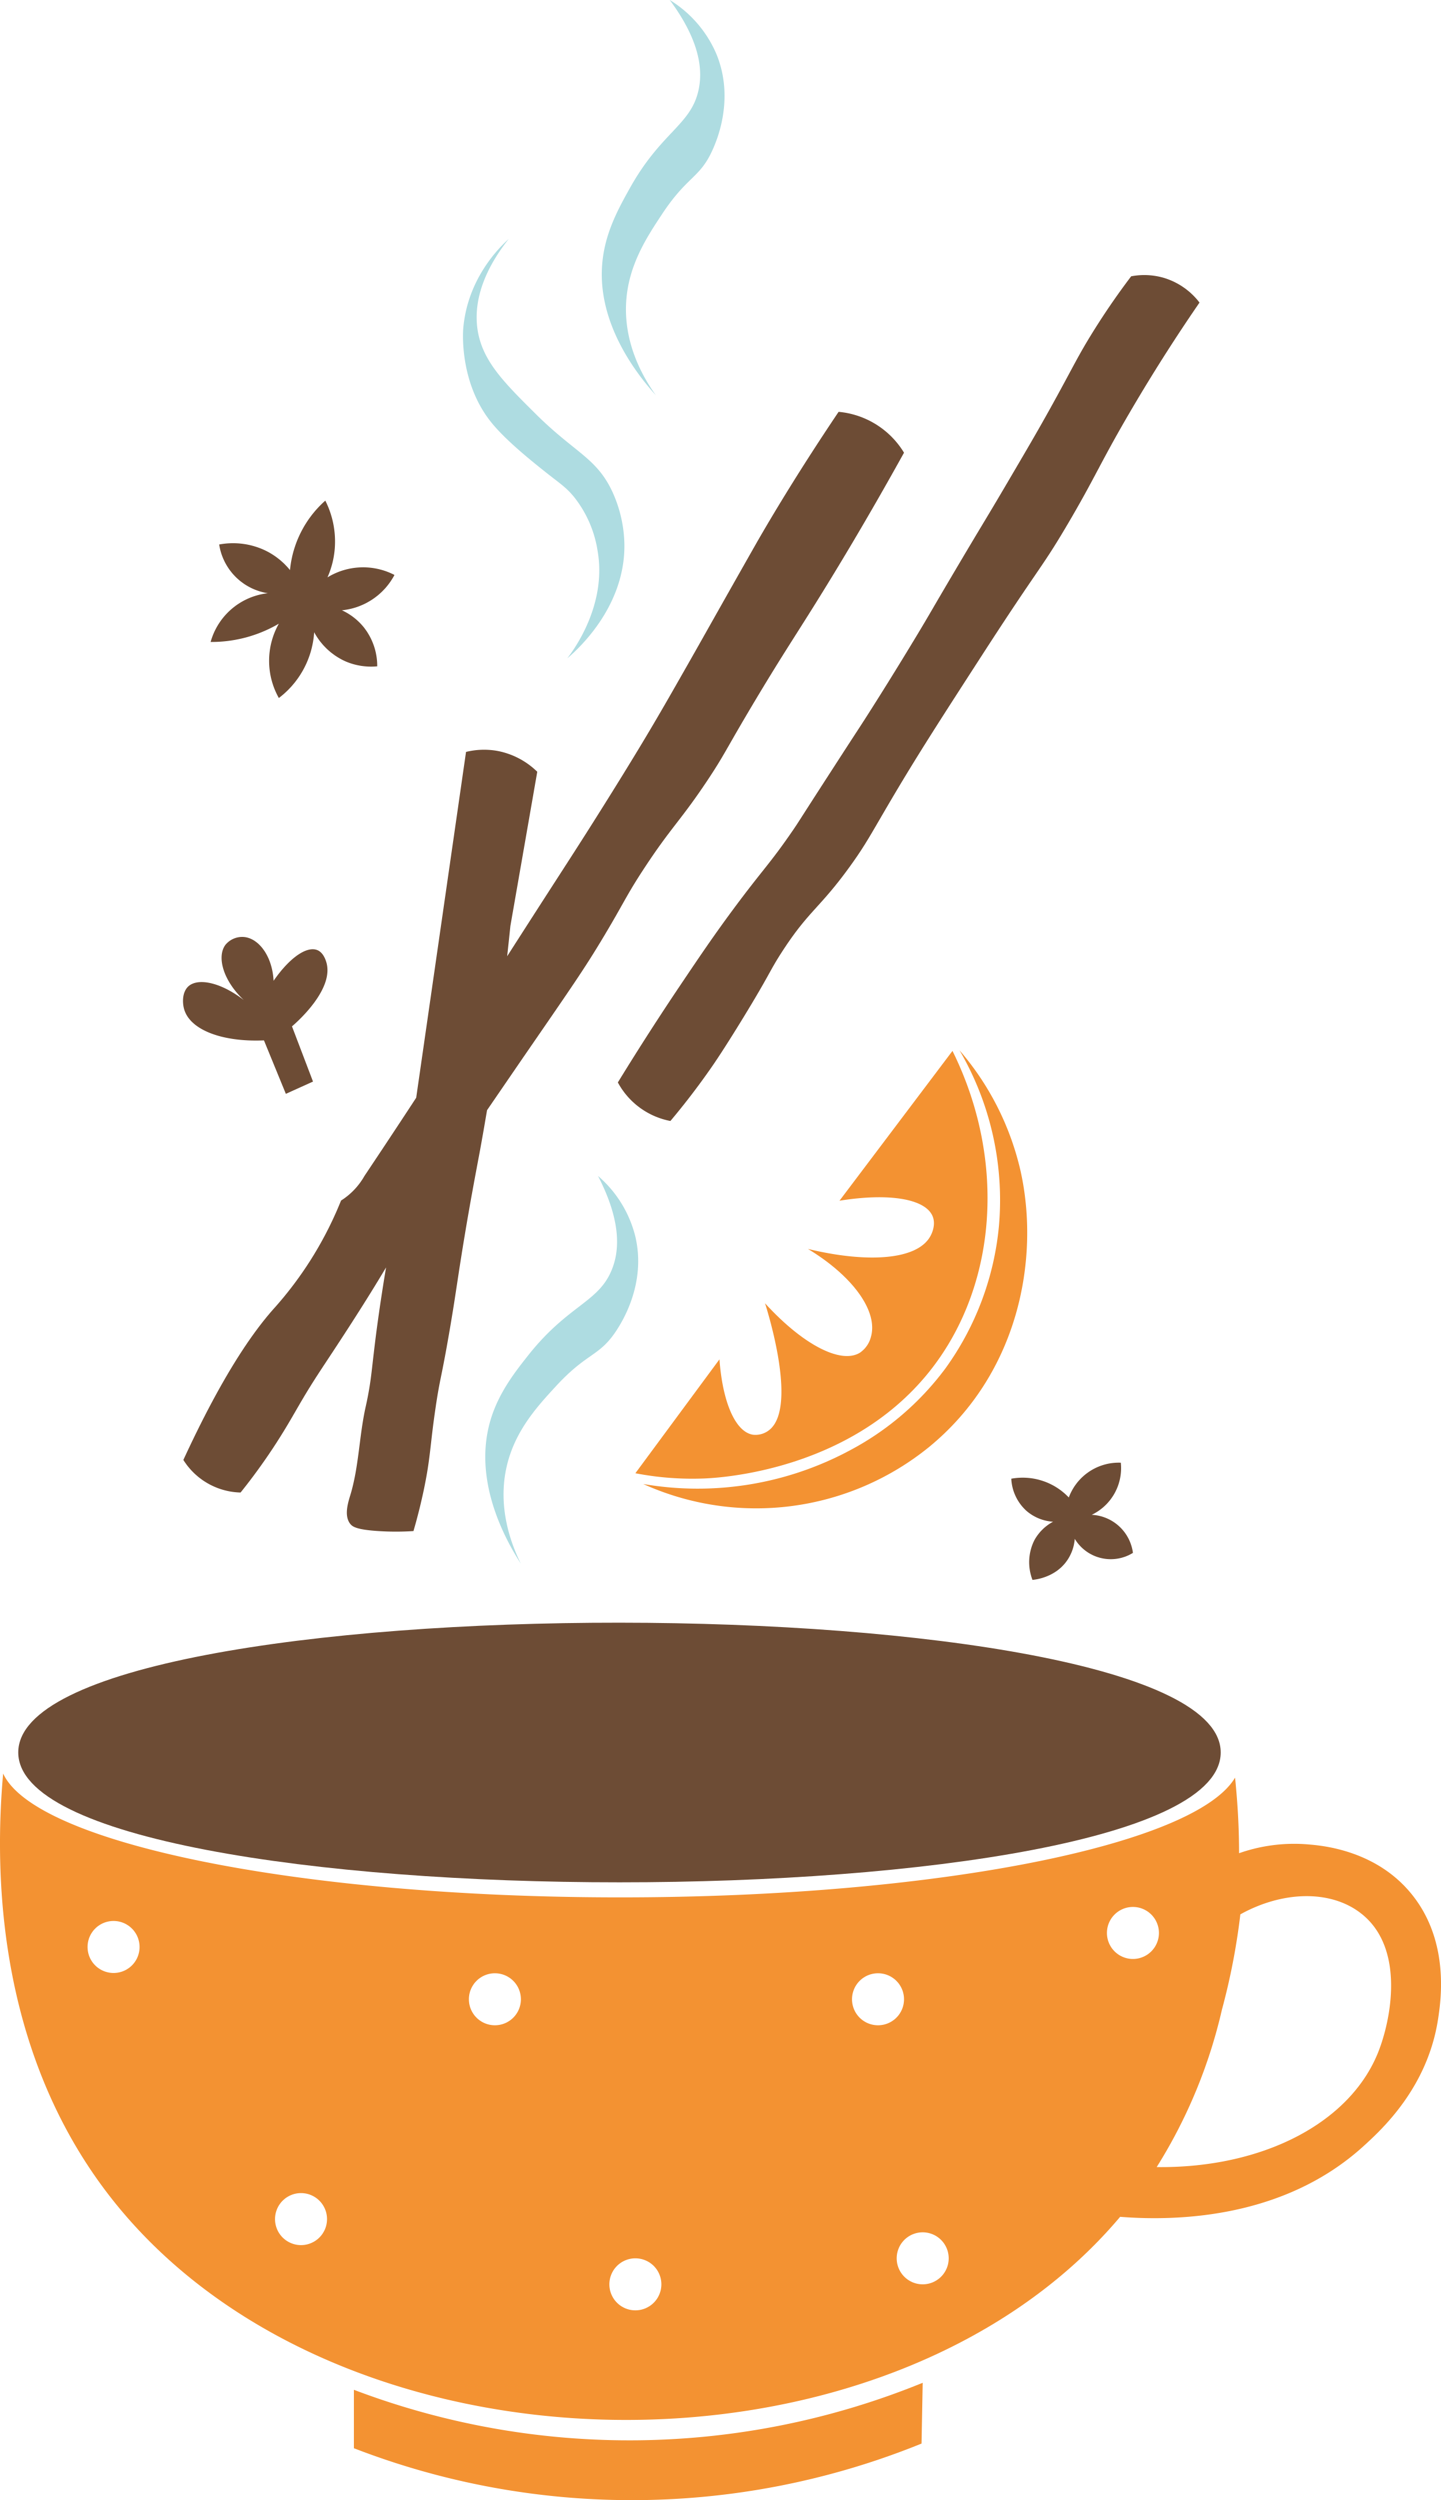<svg id="Слой_2" data-name="Слой 2" xmlns="http://www.w3.org/2000/svg" viewBox="0 0 411.25 713.34"><defs><style>.cls-1{fill:#6d4c35;}.cls-2{fill:#f39232;}.cls-3{fill:#aedce1;}</style></defs><title>Tea</title><path class="cls-1" d="M164.43,235.82a20.73,20.73,0,0,0-7-5.57,21.41,21.41,0,0,0-13.21-1.73,16.64,16.64,0,0,0,13.9,13.9,19.17,19.17,0,0,0-16.34,13.91,38,38,0,0,0,19.47-5.22,21.61,21.61,0,0,0,0,21.21,25.58,25.58,0,0,0,10.08-18.77,19,19,0,0,0,9,8.34,18.52,18.52,0,0,0,9,1.39,17.8,17.8,0,0,0-3.82-11.12,17.35,17.35,0,0,0-6.26-4.87,19.09,19.09,0,0,0,15-10.08,19.48,19.48,0,0,0-19.12.69,25.25,25.25,0,0,0,2.09-8.34A25.89,25.89,0,0,0,174.51,216a30.34,30.34,0,0,0-10.08,19.82Z" transform="translate(-81.67 -73.17)"/><path class="cls-1" d="M386.67,500.49a15.21,15.21,0,0,1,14.87-10,14.77,14.77,0,0,1-8.3,14.87A12.49,12.49,0,0,1,405,516.22a12,12,0,0,1-16.6-4,12.64,12.64,0,0,1-2.07,6c-3.33,5-9.11,5.62-10,5.71a14,14,0,0,1,.55-11.34,13.2,13.2,0,0,1,5.33-5.26,12.85,12.85,0,0,1-7.61-3.11,13.23,13.23,0,0,1-4.32-9.16,18.13,18.13,0,0,1,16.42,5.36Z" transform="translate(-81.67 -73.17)"/><path class="cls-1" d="M165,366c.87-.73,12.36-10.57,9.74-18.5-.21-.63-.85-2.56-2.49-3.25-3-1.24-7.94,2.14-12.5,8.75-.38-7.22-4.36-12.18-8.5-12.5a6.19,6.19,0,0,0-5.25,2.25c-2.44,3.27-.83,10,5.25,15.75-6.73-5.2-13.2-6.38-15.87-3.87-1.71,1.62-1.74,4.67-1.09,6.7,1.84,5.75,10.9,9.18,22.71,8.67l6.25,15.25,7.75-3.5Z" transform="translate(-81.67 -73.17)"/><path class="cls-1" d="M258,382a21.65,21.65,0,0,0,15,11c2.92-3.47,7-8.55,11.5-15,1.27-1.82,3.81-5.54,9-14,8.2-13.39,7.69-13.65,11.5-19.5,7.61-11.7,10.62-12.14,19.5-24.5,4.45-6.2,5.8-9,12-19.5,7.28-12.3,13.35-21.7,25.5-40.5,16.77-25.95,16.74-24.3,24.5-37.5s9.13-17.17,17.5-31.5c8.05-13.78,15.24-24.59,20-31.5a20.1,20.1,0,0,0-10-7,19.87,19.87,0,0,0-9.5-.5c-2.64,3.47-6.62,8.95-11,16s-5.72,10.19-12,21.5c-3.8,6.85-6.87,12.07-13,22.5-5.93,10.08-6.15,10.23-14,23.5-7.35,12.42-7.17,12.33-11.5,19.5-5.91,9.8-10.74,17.45-13,21-2.93,4.62-2.71,4.17-11,17-9.94,15.37-9.39,14.65-11,17-6.63,9.68-8.51,11.05-17,22.5-5.71,7.71-9.54,13.39-15,21.5C270.83,361.68,264.7,371.08,258,382Z" transform="translate(-81.67 -73.17)"/><path class="cls-2" d="M287,461l-24,32.5a85.64,85.64,0,0,0,19.5,1.5c4.5-.17,41.3-2.13,64-30,19.82-24.34,22.53-60.63,7-92l-32.25,42.75c14.29-2.31,24.67-.51,26.62,4.53.94,2.43-.34,5-.71,5.63-3.75,6.74-17.85,7.7-34.91,3.59,12.76,7.72,20,17.7,18,25a7.8,7.8,0,0,1-3.2,4.63c-5.39,3.26-16.17-2.21-27.05-14.13,1,3.14,9.53,30.78.75,36.5a6.23,6.23,0,0,1-4.25,1C291.53,481.66,287.88,473.21,287,461Z" transform="translate(-81.67 -73.17)"/><path class="cls-2" d="M265.25,496.57a91.79,91.79,0,0,0,59.25-9.75,81.41,81.41,0,0,0,27-23.25,82.54,82.54,0,0,0,15.25-40.5,84.72,84.72,0,0,0-11.25-50.25A80,80,0,0,1,373,407.57c5.4,24.79-.55,57.49-26.25,78.5A78.28,78.28,0,0,1,265.25,496.57Z" transform="translate(-81.67 -73.17)"/><path class="cls-1" d="M332.33,194.67a24.41,24.41,0,0,0-11.33-4c-10.8,16.05-18.27,28.47-23,36.66-1.61,2.82-6.61,11.64-11.33,20-3.85,6.82-5.45,9.68-8.67,15.34-3.12,5.47-6,10.56-9,15.66-1.84,3.15-6.53,11.12-15.67,25.67-6.06,9.66-10,15.69-16,25-4.13,6.41-7.72,12-10.92,17,.31-2.78.61-5.65.92-8.64q3.84-22,7.67-44a22.15,22.15,0,0,0-11.67-6,21.55,21.55,0,0,0-8.66.34l-14.22,98.66c-2.84,4.35-5.91,9-9.45,14.34l-5.33,8a20,20,0,0,1-2.67,3.66,19.64,19.64,0,0,1-4,3.34,104.44,104.44,0,0,1-19.33,31c-6.11,6.9-14.69,19.21-25.67,43A19.83,19.83,0,0,0,150.33,499c1.86-2.31,4.6-5.85,7.67-10.33,4.22-6.16,6.84-10.85,8.67-14,4.87-8.44,6.91-11,14.66-23,4.86-7.53,8-12.66,10.52-16.89-1.08,6.42-1.9,12-2.52,16.55-1.72,12.8-1.5,15.1-3.33,23.34s-1.89,16.9-4.33,25c-.65,2.13-1.91,6,0,8.33.65.78,1.85,1.6,8,2a77,77,0,0,0,10,0c.8-2.74,1.93-6.88,3-12,1.91-9.19,1.71-12.41,3.33-23.33,1.27-8.59,1.57-7.83,4-22,1.41-8.23,1.85-11.64,3-19,2.44-15.57,4.54-26.22,5.67-32.34.6-3.26,1.25-7,2-11.41l10-14.59c14.37-20.87,17.74-25.66,23.33-35,5.89-9.84,6.42-11.69,11.67-19.66,7.67-11.65,10.28-13.4,18-25,4.91-7.39,5.09-8.54,13.33-22.34,7.37-12.33,11.09-17.88,17-27.33,6.39-10.22,15.26-24.88,25.67-43.67A24.47,24.47,0,0,0,332.33,194.67Z" transform="translate(-81.67 -73.17)"/><path class="cls-1" d="M430.05,573.16c0,49.41-343.17,49.41-343.17,0C86.88,523.59,430.05,524,430.05,573.16Z" transform="translate(-81.67 -73.17)"/><path class="cls-2" d="M182.67,755A221.56,221.56,0,0,0,345,753l-.33,17.34a219.76,219.76,0,0,1-162,1.33Z" transform="translate(-81.67 -73.17)"/><path class="cls-3" d="M252.33,408.67A33.36,33.36,0,0,1,263,426c3.18,13.6-4,24.57-5.33,26.67-5,7.67-8.29,6.18-17.34,16-5.24,5.69-11.61,12.59-14,22.66-2.81,11.86,1.24,22.44,4,28-4.39-6.82-13.81-23.68-8.67-41,2.31-7.78,7-13.72,10.67-18.37,11.54-14.61,20.23-15.12,24-24.67C258.35,430.23,259.2,421.94,252.33,408.67Z" transform="translate(-81.67 -73.17)"/><path class="cls-3" d="M272.81,73.17a33.47,33.47,0,0,1,13.31,15.4c5.32,12.91,0,24.88-1,27.17-3.71,8.38-7.19,7.44-14.54,18.58-4.27,6.46-9.44,14.3-10.18,24.62-.87,12.16,4.82,21.94,8.44,27-5.43-6-17.43-21.16-15.14-39,1-8.05,4.71-14.67,7.59-19.85,9-16.27,17.54-18.17,19.73-28.2C282.21,93.49,281.71,85.17,272.81,73.17Z" transform="translate(-81.67 -73.17)"/><path class="cls-3" d="M226.87,141.33c-2.4,2.16-11.82,11.14-13,25.67-.08,1-1.06,15.42,8,26.67,4.26,5.3,12,11.41,15.66,14.33,3.95,3.13,5.71,4.19,8,7a32.72,32.72,0,0,1,6.69,15.35c2.7,15.48-6.9,28.37-8.66,30.66,2.73-2.32,16.45-14.44,16.31-32.34a37.56,37.56,0,0,0-3.34-15c-4.55-9.91-10.65-11.15-22-22.43-9.08-9-15.05-15-16.51-23.64C216.25,156.89,222.24,147.14,226.87,141.33Z" transform="translate(-81.67 -73.17)"/><path class="cls-2" d="M483.84,612.75c-10.06-11.66-24.57-13-28.67-13.34a47.38,47.38,0,0,0-19.88,2.5c0-8.4-.55-15.75-1.14-21.57-11.38,19.29-85.61,34.17-175.48,34.17-91.7,0-167.1-15.49-176.1-35.34-2.43,27.07-2.17,78.52,30.33,120.48,64.43,83.19,221.64,85.24,288.45,6,17,1.34,47.2.22,69.65-20.34,5.08-4.64,18.08-16.55,21.07-36C492.9,643.93,495.58,626.35,483.84,612.75ZM114.08,636.08a7.42,7.42,0,1,1,7.42-7.41A7.41,7.41,0,0,1,114.08,636.08Zm53.5,77.64A7.42,7.42,0,1,1,175,706.3,7.42,7.42,0,0,1,167.58,713.72ZM222.92,651a7.42,7.42,0,1,1,7.41-7.41A7.42,7.42,0,0,1,222.92,651ZM263,732.33a7.42,7.42,0,1,1,7.42-7.42A7.42,7.42,0,0,1,263,732.33ZM332.25,651a7.42,7.42,0,1,1,7.42-7.41A7.42,7.42,0,0,1,332.25,651ZM345,724.91a7.42,7.42,0,1,1,7.42-7.42A7.42,7.42,0,0,1,345,724.91Zm60-92.83a7.42,7.42,0,1,1,7.42-7.41A7.42,7.42,0,0,1,405,632.08Zm70,26.59c-8.12,20.34-33.13,33.14-63.22,32.79v0a145.8,145.8,0,0,0,18.62-44.91h0a189.8,189.8,0,0,0,5.26-27.2c12.17-6.74,25.81-7,34.41-.29C482.77,628.93,478.68,649.43,475,658.67Z" transform="translate(-81.67 -73.17)"/></svg>